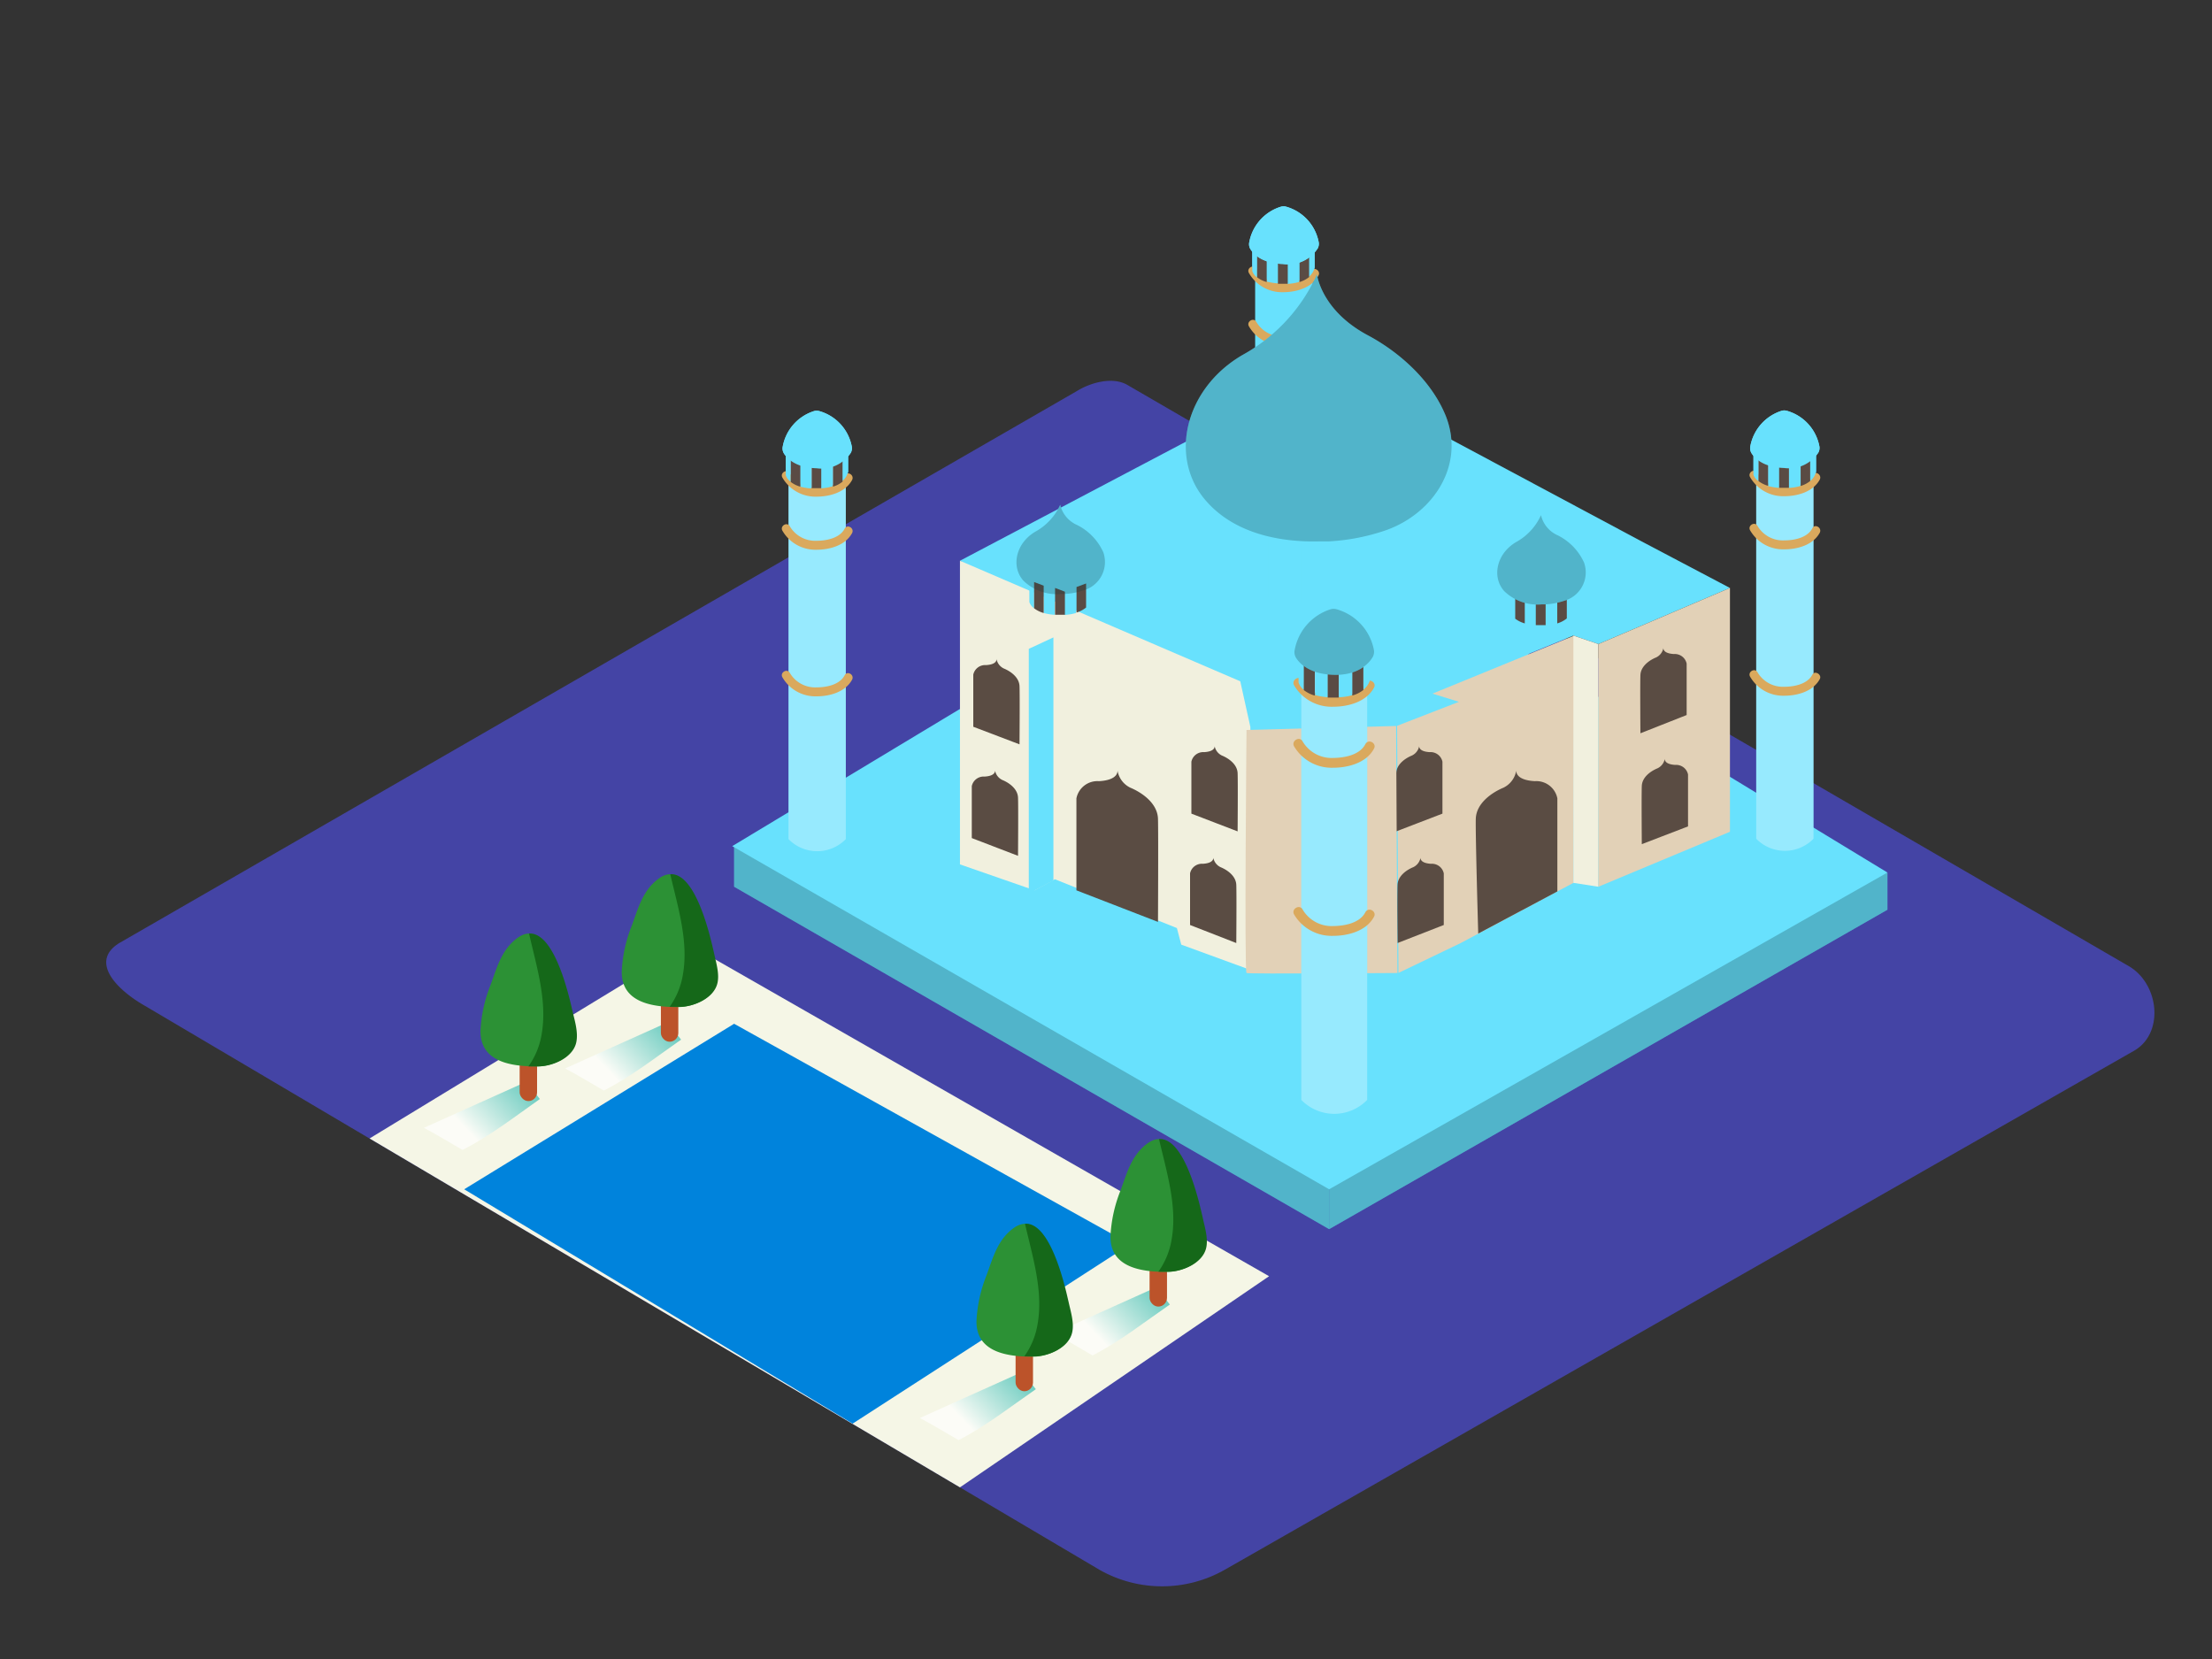 <svg xmlns="http://www.w3.org/2000/svg" xmlns:xlink="http://www.w3.org/1999/xlink" viewBox="0 0 400 300"><rect x="0" y="0" width="400" height="300" fill="#333333" stroke="none"/><defs><linearGradient id="linear-gradient" x1="121.6" y1="182.14" x2="109.74" y2="193.41" gradientUnits="userSpaceOnUse"><stop offset="0" stop-color="#00a99d"/><stop offset="1" stop-color="#fff"/></linearGradient><linearGradient id="linear-gradient-2" x1="209.97" y1="230.02" x2="198.11" y2="241.3" xlink:href="#linear-gradient"/><linearGradient id="linear-gradient-3" x1="96.06" y1="192.86" x2="84.2" y2="204.14" xlink:href="#linear-gradient"/><linearGradient id="linear-gradient-4" x1="185.74" y1="245.33" x2="173.88" y2="256.61" xlink:href="#linear-gradient"/></defs><title>PP</title><g style="isolation:isolate"><g id="Layer_2" data-name="Layer 2"><path d="M198.91,283.92,26.41,182c-5.49-3.08-10.2-8.15-4.85-11.46L194.69,70.74c2.6-1.61,6.54-2.66,9.18-1.13L384.94,174.7c5.49,3.19,6.48,12.1,1,15.29L221.65,283.76A22.94,22.94,0,0,1,198.91,283.92Z" fill="#4444a5"/><polygon points="66.83 205.87 124.54 170.75 229.49 230.78 173.59 268.96 66.83 205.87" fill="#f5f6e6"/><polygon points="132.75 153.01 132.75 160.35 240.35 222.27 240.35 193.03 132.75 153.01" fill="#68e1fd"/><path d="M227,114.78V46.16h10.36v68.62a7.23,7.23,0,0,1-10.23.13Z" fill="#68e1fd"/><path d="M226.45,44.11V49a2.28,2.28,0,0,0,.88,1.17V45.4l1.73.66v4.85a10.08,10.08,0,0,0,2,.33V46.47l1.73.66v4.21a9,9,0,0,0,2.12-.35V46.38l1.73-.66v4.35a2.9,2.9,0,0,0,1.09-1.73V44.64Z" fill="#68e1fd"/><path d="M142.59,151.74V83.12h10.36v68.62a7.23,7.23,0,0,1-10.23.13Z" fill="#68e1fd"/><path d="M142.09,81.06v4.87a2.28,2.28,0,0,0,.88,1.17V82.36l1.73.66V88a10.08,10.08,0,0,0,2,.33V83.43l1.73.66V88.3a9,9,0,0,0,2.12-.35V83.34l1.73-.66V87a2.9,2.9,0,0,0,1.09-1.73V81.53Z" fill="#68e1fd"/><path d="M317.58,151.67V83.05h10.36v68.62a7.23,7.23,0,0,1-10.23.13Z" fill="#68e1fd"/><path d="M317.08,81v4.87A2.28,2.28,0,0,0,318,87V82.29l1.73.66v4.94a10.08,10.08,0,0,0,2,.33V83.36l1.73.66v4.21a9,9,0,0,0,2.12-.35V83.27l1.73-.66V87a2.9,2.9,0,0,0,1.09-1.73V81.46Z" fill="#68e1fd"/><polygon points="186.04 117.33 186.04 161.59 190.49 159.21 190.49 115.26 186.04 117.33" fill="#68e1fd"/><path d="M225.41,132s-.41,43.74,0,43.95,27.29,0,27.29,0l-.24-44.67Z" fill="#68e1fd"/><path d="M273.06,105.84v4.87a2.28,2.28,0,0,0,.88,1.17v-4.75l1.73.66v4.94a10.08,10.08,0,0,0,2,.33V108.2l1.73.66v4.19a9,9,0,0,0,2.12-.35V108.1l1.73-.66v4.35a2.9,2.9,0,0,0,1.09-1.73v-3.78Z" fill="#68e1fd"/><path d="M186.14,104v4.87A2.28,2.28,0,0,0,187,110v-4.75l1.73.66v4.94a10.08,10.08,0,0,0,2,.33v-4.85l1.73.66v4.21a9,9,0,0,0,2.12-.35v-4.7l1.73-.66v4.35a2.9,2.9,0,0,0,1.09-1.73v-3.69Z" fill="#68e1fd"/><path d="M221.38,87.56v14.57a6.9,6.9,0,0,0,2.64,3.45V91.37l5.3,2v14.76a30.19,30.19,0,0,0,6,1V94.56l5.3,2v12.62a27.08,27.08,0,0,0,6.35-1V94.31l5.3-2V105.4a8.63,8.63,0,0,0,3.25-5V89.07Z" fill="#68e1fd"/><path d="M224,91.44v14.21a15.35,15.35,0,0,0,5.3,2.52V93.41Z" fill="#68e1fd"/><path d="M235.31,94.63v14.5c1,0,2.12.12,3.3.12h2V96.64Z" fill="#68e1fd"/><path d="M246.91,94.39V108.2a14.91,14.91,0,0,0,5.3-2.71V92.44Z" fill="#68e1fd"/><path d="M234.82,117.89v5.52a2.61,2.61,0,0,0,1,1.35v-5.44l2,.74v5.64a11.57,11.57,0,0,0,2.3.38v-5.56l2,.74v4.83a10.36,10.36,0,0,0,2.43-.38v-5.28l2-.74v5a3.33,3.33,0,0,0,1.24-1.92v-4.33Z" fill="#68e1fd"/><polygon points="132.75 153.01 132.75 160.35 240.35 222.27 240.35 193.03 132.75 153.01" fill="#153e42" opacity="0.27"/><polygon points="240.35 222.27 341.31 164.51 341.31 157.78 240.35 193.03 240.35 222.27" fill="#68e1fd"/><polygon points="240.35 222.27 341.31 164.51 341.31 157.78 240.35 193.03 240.35 222.27" fill="#153e42" opacity="0.27"/><path d="M227,114.78V46.16h10.36v68.62a7.23,7.23,0,0,1-10.23.13Z" fill="#68e1fd"/><path d="M237.1,58.64c-.9,1.73-3.31,2.19-5.08,2.19a5.32,5.32,0,0,1-4.83-2.61c-.48-.88-1.83-.09-1.35.78A6.9,6.9,0,0,0,232,62.46c2.31,0,5.18-.74,6.42-3C238.91,58.54,237.57,57.81,237.1,58.64Z" fill="#daa95d"/><path d="M237.1,85.16c-.9,1.73-3.31,2.19-5.08,2.19a5.32,5.32,0,0,1-4.83-2.61c-.48-.88-1.83-.09-1.35.78A6.9,6.9,0,0,0,232,89c2.31,0,5.18-.74,6.42-3C238.91,85.07,237.57,84.28,237.1,85.16Z" fill="#daa95d"/><path d="M237.1,49c-.9,1.73-3.31,2.19-5.08,2.19a5.32,5.32,0,0,1-4.83-2.61c-.48-.88-1.83-.09-1.35.78A6.9,6.9,0,0,0,232,52.84c2.31,0,5.18-.74,6.42-3C238.91,48.94,237.57,48.15,237.1,49Z" fill="#daa95d"/><path d="M226.45,44.11V49a2.28,2.28,0,0,0,.88,1.17V45.4l1.73.66v4.85a10.08,10.08,0,0,0,2,.33V46.47l1.73.66v4.21a9,9,0,0,0,2.12-.35V46.38l1.73-.66v4.35a2.9,2.9,0,0,0,1.09-1.73V44.64Z" fill="#68e1fd"/><path d="M227.33,45.4v4.75a5.18,5.18,0,0,0,1.73.85V46.06Z" fill="#5a4b44"/><path d="M231.09,46.47v4.85h1.78V47.13Z" fill="#5a4b44"/><path d="M235,46.38V51a5,5,0,0,0,1.73-.9V45.73Z" fill="#5a4b44"/><path d="M231.59,37.39a8.29,8.29,0,0,0-5.68,6.39,1.73,1.73,0,0,0,.21,1.28c.59.95,2.16,2.57,5.92,2.68a6.35,6.35,0,0,0,6.23-2.8,1.73,1.73,0,0,0,.17-1.26,8.27,8.27,0,0,0-5.92-6.32A1.73,1.73,0,0,0,231.59,37.39Z" fill="#68e1fd"/><path d="M147.23,74.33a8.29,8.29,0,0,0-5.68,6.39,1.73,1.73,0,0,0,.21,1.28c.59.95,2.16,2.57,5.92,2.68a6.35,6.35,0,0,0,6.16-2.78,1.73,1.73,0,0,0,.17-1.26,8.27,8.27,0,0,0-5.92-6.32A1.73,1.73,0,0,0,147.23,74.33Z" fill="#68e1fd"/><path d="M322.2,74.28a8.29,8.29,0,0,0-5.68,6.39,1.73,1.73,0,0,0,.21,1.28c.59.95,2.16,2.57,5.92,2.68a6.35,6.35,0,0,0,6.16-2.78,1.73,1.73,0,0,0,.17-1.26,8.27,8.27,0,0,0-5.92-6.32A1.73,1.73,0,0,0,322.2,74.28Z" fill="#68e1fd"/><path d="M231.59,37.39a8.29,8.29,0,0,0-5.68,6.39,1.73,1.73,0,0,0,.21,1.28c.59.95,2.16,2.57,5.92,2.68a6.35,6.35,0,0,0,6.23-2.8,1.73,1.73,0,0,0,.17-1.26,8.27,8.27,0,0,0-5.92-6.32A1.73,1.73,0,0,0,231.59,37.39Z" fill="#68e1fd"/><polyline points="258.87 125.43 284.52 114.93 289.04 116.47 312.83 106.32 296.87 97.91 238.97 66.95 173.59 101.4 196.45 115.26 229.49 128.05" fill="#68e1fd"/><polygon points="132.41 153.01 240.35 215.06 341.31 157.78 240.61 96.58 175.73 126.91 132.41 153.01" fill="#68e1fd"/><polygon points="252.88 175.94 264.13 170.54 264.13 170.54 284.52 159.65 284.69 114.93 259.04 125.43 263.82 126.91 252.64 131.25 252.88 175.94" fill="#e2d1b7"/><polygon points="284.52 114.93 289.04 116.47 289.04 160.35 284.52 159.65 284.52 114.93" fill="#f1f0de"/><polygon points="312.83 106.32 312.83 150.41 289.04 160.35 289.04 116.47 312.83 106.32" fill="#e2d1b7"/><path d="M173.59,101.4v54.91L187.08,161l3.68-2,22.06,8.82.79,3,12.5,4.57V131.47l-1.83-8.27Z" fill="#f1f0de"/><path d="M142.59,151.74V83.12h10.36v68.62a7.23,7.23,0,0,1-10.23.13Z" fill="#fff" opacity="0.31"/><path d="M152.74,95.6c-.9,1.73-3.31,2.19-5.08,2.19a5.32,5.32,0,0,1-4.83-2.61c-.48-.88-1.83-.09-1.35.78a6.9,6.9,0,0,0,6.18,3.45c2.31,0,5.18-.74,6.42-3C154.55,95.5,153.21,94.72,152.74,95.6Z" fill="#daa95d"/><path d="M152.74,122.11c-.9,1.73-3.31,2.19-5.08,2.19a5.32,5.32,0,0,1-4.83-2.61c-.48-.88-1.83-.09-1.35.78a6.9,6.9,0,0,0,6.18,3.45c2.31,0,5.18-.74,6.42-3C154.55,122,153.21,121.23,152.74,122.11Z" fill="#daa95d"/><path d="M152.74,86c-.9,1.73-3.31,2.19-5.08,2.19a5.32,5.32,0,0,1-4.83-2.61c-.48-.88-1.83-.09-1.35.78a6.9,6.9,0,0,0,6.18,3.45c2.31,0,5.18-.74,6.42-3C154.55,85.88,153.21,85.1,152.74,86Z" fill="#daa95d"/><path d="M142.09,81.06v4.87a2.28,2.28,0,0,0,.88,1.17V82.36l1.73.66V88a10.08,10.08,0,0,0,2,.33V83.43l1.73.66V88.3a9,9,0,0,0,2.12-.35V83.34l1.73-.66V87a2.9,2.9,0,0,0,1.09-1.73V81.53Z" fill="#68e1fd"/><path d="M143,82.36v4.8a5.18,5.18,0,0,0,1.73.85V83Z" fill="#5a4b44"/><path d="M146.78,83.43v4.85h1.73V84.07Z" fill="#5a4b44"/><path d="M150.63,83.34V88a5,5,0,0,0,1.73-.9V82.7Z" fill="#5a4b44"/><path d="M147.23,74.33a8.29,8.29,0,0,0-5.68,6.39,1.73,1.73,0,0,0,.21,1.28c.59.95,2.16,2.57,5.92,2.68a6.35,6.35,0,0,0,6.16-2.78,1.73,1.73,0,0,0,.17-1.26,8.27,8.27,0,0,0-5.92-6.32A1.73,1.73,0,0,0,147.23,74.33Z" fill="#68e1fd"/><path d="M317.58,151.67V83.05h10.36v68.62a7.23,7.23,0,0,1-10.23.13Z" fill="#fff" opacity="0.31"/><path d="M327.73,95.53c-.9,1.73-3.31,2.19-5.08,2.19a5.32,5.32,0,0,1-4.83-2.61c-.48-.88-1.83-.09-1.35.78a6.9,6.9,0,0,0,6.18,3.45c2.31,0,5.18-.74,6.42-3C329.52,95.43,328.19,94.65,327.73,95.53Z" fill="#daa95d"/><path d="M327.73,122c-.9,1.73-3.31,2.19-5.08,2.19a5.32,5.32,0,0,1-4.83-2.61c-.48-.88-1.83-.09-1.35.78a6.9,6.9,0,0,0,6.18,3.45c2.31,0,5.18-.74,6.42-3C329.52,122,328.19,121.17,327.73,122Z" fill="#daa95d"/><path d="M327.73,85.92c-.9,1.73-3.31,2.19-5.08,2.19a5.32,5.32,0,0,1-4.83-2.61c-.48-.88-1.83-.09-1.35.78a6.9,6.9,0,0,0,6.18,3.45c2.31,0,5.18-.74,6.42-3C329.52,85.83,328.19,85,327.73,85.92Z" fill="#daa95d"/><path d="M317.08,81v4.87A2.28,2.28,0,0,0,318,87V82.29l1.73.66v4.94a10.08,10.08,0,0,0,2,.33V83.36l1.73.66v4.21a9,9,0,0,0,2.12-.35V83.27l1.73-.66V87a2.9,2.9,0,0,0,1.09-1.73V81.46Z" fill="#68e1fd"/><path d="M318,82.29V87a5.18,5.18,0,0,0,1.73.85V82.95Z" fill="#5a4b44"/><path d="M321.72,83.36v4.85h1.78V84Z" fill="#5a4b44"/><path d="M325.61,83.27v4.61a5,5,0,0,0,1.73-.9V82.64Z" fill="#5a4b44"/><path d="M322.2,74.28a8.29,8.29,0,0,0-5.68,6.39,1.73,1.73,0,0,0,.21,1.28c.59.95,2.16,2.57,5.92,2.68a6.35,6.35,0,0,0,6.16-2.78,1.73,1.73,0,0,0,.17-1.26,8.27,8.27,0,0,0-5.92-6.32A1.73,1.73,0,0,0,322.2,74.28Z" fill="#68e1fd"/><path d="M176,131.42V122a2.19,2.19,0,0,1,2.3-1.73c2.12-.12,1.9-1.12,1.9-1.12a2.38,2.38,0,0,0,1.31,1.73c1.16.47,2.78,1.55,2.85,3.19s0,10.53,0,10.53Z" fill="#5a4c43"/><path d="M175.73,151.55v-9.39a2.19,2.19,0,0,1,2.3-1.73c2.12-.12,1.9-1.12,1.9-1.12a2.38,2.38,0,0,0,1.31,1.73c1.16.47,2.78,1.55,2.85,3.19s0,10.53,0,10.53Z" fill="#5a4c43"/><path d="M194.65,161V144.37a3.87,3.87,0,0,1,4.07-3.11c3.75-.21,3.35-2,3.35-2a4.21,4.21,0,0,0,2.33,3.18c2,.83,4.92,2.76,5,5.64s0,18.63,0,18.63Z" fill="#5a4c43"/><path d="M215.44,147.13v-9.39a2.19,2.19,0,0,1,2.3-1.73c2.12-.12,1.9-1.12,1.9-1.12a2.38,2.38,0,0,0,1.31,1.73c1.16.47,2.78,1.55,2.85,3.19s0,10.53,0,10.53Z" fill="#5a4c43"/><path d="M215.2,167.27v-9.34a2.19,2.19,0,0,1,2.3-1.73c2.12-.12,1.9-1.12,1.9-1.12a2.38,2.38,0,0,0,1.31,1.73c1.16.47,2.78,1.55,2.85,3.19s0,10.53,0,10.53Z" fill="#5a4c43"/><path d="M305,129.3V120a2.19,2.19,0,0,0-2.3-1.73c-2.12-.12-1.9-1.12-1.9-1.12a2.38,2.38,0,0,1-1.31,1.73c-1.16.47-2.78,1.55-2.85,3.19s0,10.53,0,10.53Z" fill="#5a4c43"/><path d="M305.25,149.44v-9.39a2.19,2.19,0,0,0-2.3-1.73c-2.12-.12-1.9-1.12-1.9-1.12a2.38,2.38,0,0,1-1.31,1.73c-1.16.47-2.78,1.55-2.85,3.19s0,10.53,0,10.53Z" fill="#5a4c43"/><path d="M281.62,161.2V144.37a3.87,3.87,0,0,0-4.07-3.11c-3.75-.21-3.35-2-3.35-2a4.21,4.21,0,0,1-2.33,3.18c-2,.83-4.92,2.76-5,5.64s.44,20.74.44,20.74Z" fill="#5a4c43"/><path d="M260.84,147.13v-9.39a2.19,2.19,0,0,0-2.3-1.73c-2.12-.12-1.9-1.12-1.9-1.12a2.38,2.38,0,0,1-1.31,1.73c-1.16.47-2.78,1.55-2.85,3.19s0,10.53,0,10.53Z" fill="#5a4c43"/><path d="M261.08,167.27v-9.34a2.19,2.19,0,0,0-2.3-1.73c-2.12-.12-1.9-1.12-1.9-1.12a2.38,2.38,0,0,1-1.31,1.73c-1.16.47-2.78,1.55-2.85,3.19s0,10.53,0,10.53Z" fill="#5a4c43"/><polygon points="186.04 117.33 186.04 161.59 190.49 159.21 190.49 115.26 186.04 117.33" fill="#68e1fd"/><path d="M225.41,132s-.41,43.74,0,43.95,27.29,0,27.29,0l-.24-44.67Z" fill="#e2d1b7"/><path d="M273.06,105.84v4.87a2.28,2.28,0,0,0,.88,1.17v-4.75l1.73.66v4.94a10.08,10.08,0,0,0,2,.33V108.2l1.73.66v4.19a9,9,0,0,0,2.12-.35V108.1l1.73-.66v4.35a2.9,2.9,0,0,0,1.09-1.73v-3.78Z" fill="#68e1fd"/><path d="M274,107.13v4.75a5.18,5.18,0,0,0,1.73.85v-4.94Z" fill="#5a4b44"/><path d="M277.72,108.2v4.85h1.78v-4.21Z" fill="#5a4b44"/><path d="M281.6,108.12v4.61a5,5,0,0,0,1.73-.9v-4.35Z" fill="#5a4b44"/><path d="M279.38,109.29h-.59a8.63,8.63,0,0,1-6.8-2.42c-2.28-2.59-1.33-6.78,2.16-8.84a10.46,10.46,0,0,0,4.51-4.87,5.3,5.3,0,0,0,3.06,3.66,10.22,10.22,0,0,1,4.73,4.92,5.33,5.33,0,0,1-3.27,6.8l-.35.11A12.6,12.6,0,0,1,279.38,109.29Z" fill="#68e1fd"/><path d="M192.44,107.41h-.59a8.63,8.63,0,0,1-6.8-2.42c-2.28-2.59-1.33-6.78,2.16-8.84a10.46,10.46,0,0,0,4.51-4.87,5.3,5.3,0,0,0,3.06,3.66,10.22,10.22,0,0,1,4.73,4.92,5.33,5.33,0,0,1-3.27,6.8l-.35.11A12.6,12.6,0,0,1,192.44,107.41Z" fill="#68e1fd"/><path d="M279.38,109.29h-.59a8.63,8.63,0,0,1-6.8-2.42c-2.28-2.59-1.33-6.78,2.16-8.84a10.46,10.46,0,0,0,4.51-4.87,5.3,5.3,0,0,0,3.06,3.66,10.22,10.22,0,0,1,4.73,4.92,5.33,5.33,0,0,1-3.27,6.8l-.35.11A12.6,12.6,0,0,1,279.38,109.29Z" fill="#153e42" opacity="0.27"/><path d="M186.14,104v4.87A2.28,2.28,0,0,0,187,110v-4.75l1.73.66v4.94a10.08,10.08,0,0,0,2,.33v-4.85l1.73.66v4.21a9,9,0,0,0,2.12-.35v-4.7l1.73-.66v4.35a2.9,2.9,0,0,0,1.09-1.73v-3.69Z" fill="#68e1fd"/><path d="M187,105.25V110a5.18,5.18,0,0,0,1.73.85v-4.94Z" fill="#5a4b44"/><path d="M190.79,106.32v4.85h1.78V107Z" fill="#5a4b44"/><path d="M194.67,106.15v4.61a5,5,0,0,0,1.73-.9v-4.35Z" fill="#5a4b44"/><path d="M192.44,107.41h-.59a8.63,8.63,0,0,1-6.8-2.42c-2.28-2.59-1.33-6.78,2.16-8.84a10.46,10.46,0,0,0,4.51-4.87,5.3,5.3,0,0,0,3.06,3.66,10.22,10.22,0,0,1,4.73,4.92,5.33,5.33,0,0,1-3.27,6.8l-.35.11A12.6,12.6,0,0,1,192.44,107.41Z" fill="#153e42" opacity="0.27"/><path d="M221.38,87.56v14.57a6.9,6.9,0,0,0,2.64,3.45V91.37l5.3,2v14.76a30.19,30.19,0,0,0,6,1V94.56l5.3,2v12.62a27.08,27.08,0,0,0,6.35-1V94.31l5.3-2V105.4a8.63,8.63,0,0,0,3.25-5V89.07Z" fill="#68e1fd"/><path d="M224,91.44v14.21a15.35,15.35,0,0,0,5.3,2.52V93.41Z" fill="#68e1fd"/><path d="M235.31,94.63v14.5c1,0,2.12.12,3.3.12h2V96.64Z" fill="#68e1fd"/><path d="M246.91,94.39V108.2a14.91,14.91,0,0,0,5.3-2.71V92.44Z" fill="#68e1fd"/><path d="M236.46,120.3v4.83h1.81v-4.21Z" fill="#5a4b44"/><path d="M240.35,120.23v4.61a5,5,0,0,0,1.73-.9v-4.35Z" fill="#5a4b44"/><path d="M235.32,198.9V120.22h11.91V198.9a8.3,8.3,0,0,1-11.74.17Z" fill="#68e1fd"/><path d="M235.32,198.9V120.22h11.91V198.9a8.3,8.3,0,0,1-11.74.17Z" fill="#fff" opacity="0.31"/><path d="M246.91,134.54c-1,2-3.8,2.5-5.82,2.52a6.09,6.09,0,0,1-5.54-3c-.55-1-2.09-.1-1.54.9a7.89,7.89,0,0,0,7.08,3.87c2.66,0,6-.86,7.37-3.45C249,134.42,247.51,133.53,246.91,134.54Z" fill="#daa95d"/><path d="M246.91,164.94c-1,2-3.8,2.5-5.82,2.52a6.09,6.09,0,0,1-5.54-3c-.55-1-2.09-.1-1.54.9a7.89,7.89,0,0,0,7.08,3.87c2.66,0,6-.86,7.37-3.45C249,164.84,247.51,163.92,246.91,164.94Z" fill="#daa95d"/><path d="M246.91,123.51c-1,2-3.8,2.5-5.82,2.52a6.09,6.09,0,0,1-5.54-3c-.55-1-2.09-.1-1.54.9a7.89,7.89,0,0,0,7.08,3.87c2.66,0,6-.86,7.37-3.45C249,123.41,247.51,122.51,246.91,123.51Z" fill="#daa95d"/><path d="M234.82,117.89v5.52a2.61,2.61,0,0,0,1,1.35v-5.44l2,.74v5.64a11.57,11.57,0,0,0,2.3.38v-5.56l2,.74v4.83a10.36,10.36,0,0,0,2.43-.38v-5.28l2-.74v5a3.33,3.33,0,0,0,1.24-1.92v-4.33Z" fill="#68e1fd"/><path d="M235.77,119.35v5.44a5.87,5.87,0,0,0,2,1v-5.64Z" fill="#5a4b44"/><path d="M240.09,120.58v5.56h2V121.3Z" fill="#5a4b44"/><path d="M244.54,120.49v5.28a5.71,5.71,0,0,0,2-1v-5Z" fill="#5a4b44"/><path d="M240.26,97.9h-1.73c-7.32.17-15.31-1.52-20.35-7.23-6.9-7.73-4-20.34,6.47-26.46a31.35,31.35,0,0,0,13.5-14.59s.73,6.49,9.18,11c5.9,3.14,11.67,8.41,14.16,14.72,3.45,8.94-2.45,17.57-10.86,20.54A37.74,37.74,0,0,1,240.26,97.9Z" fill="#68e1fd"/><path d="M240.26,97.9h-1.73c-7.32.17-15.31-1.52-20.35-7.23-6.9-7.73-4-20.34,6.47-26.46a31.35,31.35,0,0,0,13.5-14.59s.73,6.49,9.18,11c5.9,3.14,11.67,8.41,14.16,14.72,3.45,8.94-2.45,17.57-10.86,20.54A37.74,37.74,0,0,1,240.26,97.9Z" fill="#153e42" opacity="0.27"/><path d="M240.66,110.17a9.51,9.51,0,0,0-6.51,7.32,1.92,1.92,0,0,0,.24,1.47c.69,1.09,2.47,2.93,6.78,3.07s6.37-2,7.06-3.19a1.92,1.92,0,0,0,.21-1.43,9.48,9.48,0,0,0-6.78-7.25A2,2,0,0,0,240.66,110.17Z" fill="#68e1fd"/><path d="M240.64,110.17a9.51,9.51,0,0,0-6.51,7.32,1.92,1.92,0,0,0,.24,1.47c.69,1.09,2.47,2.93,6.78,3.07s6.37-2,7.06-3.19a1.92,1.92,0,0,0,.21-1.43,9.48,9.48,0,0,0-6.78-7.25A2,2,0,0,0,240.64,110.17Z" fill="#153e42" opacity="0.27"/><polygon points="83.94 215.06 132.75 185.13 204.4 224.99 154.18 257.44 83.94 215.06" fill="#0083dc"/><path d="M123.16,188l-2.43-3.13-18.54,8.34c1.81.93,4.44,2.52,7,4C114.19,194.66,118.52,191.23,123.16,188Z" opacity="0.68" fill="url(#linear-gradient)" style="mix-blend-mode:multiply"/><rect x="119.51" y="167.51" width="3.15" height="20.87" rx="1.57" ry="1.57" fill="#bc532a"/><path d="M128.85,171.78c-.73-3.15-4-17-9.67-12.95-2.93,2.09-3.76,5.36-4.93,8.55a25.46,25.46,0,0,0-1.82,8.27c-.09,5.77,5.78,6.48,10.28,6.46,2.59,0,6.29-1.54,6.89-4.36.36-1.7-.26-3.7-.62-5.36Z" fill="#2c9135"/><path d="M129.13,172.39l-.14-.61c-.64-2.79-3.24-14-7.78-13.69,1.35,5.89,3.34,12.11,2.28,18.14a13.79,13.79,0,0,1-2.4,5.84c.6,0,1.2,0,1.77,0,2.59,0,6.29-1.54,6.89-4.36C130.11,176.06,129.49,174.06,129.13,172.39Z" fill="#156819"/><path d="M211.54,235.9l-2.43-3.13-18.54,8.34c1.81.93,4.44,2.52,7,4C202.57,242.54,206.89,239.11,211.54,235.9Z" opacity="0.68" fill="url(#linear-gradient-2)" style="mix-blend-mode:multiply"/><rect x="207.88" y="215.4" width="3.15" height="20.87" rx="1.57" ry="1.57" fill="#bc532a"/><path d="M217.23,219.67c-.73-3.15-4-17-9.67-12.95-2.93,2.09-3.76,5.36-4.93,8.55a25.46,25.46,0,0,0-1.82,8.27c-.09,5.77,5.78,6.48,10.28,6.46,2.59,0,6.29-1.54,6.89-4.36.36-1.7-.26-3.7-.62-5.36Z" fill="#2c9135"/><path d="M217.51,220.28l-.14-.61c-.64-2.79-3.24-14-7.78-13.69,1.35,5.89,3.34,12.11,2.28,18.14a13.79,13.79,0,0,1-2.4,5.84c.6,0,1.2,0,1.77,0,2.59,0,6.29-1.54,6.89-4.36C218.49,223.94,217.87,221.94,217.51,220.28Z" fill="#156819"/><path d="M97.62,198.74l-2.43-3.13-18.54,8.34c1.81.93,4.44,2.52,7,4C88.65,205.38,93,202,97.62,198.74Z" opacity="0.68" fill="url(#linear-gradient-3)" style="mix-blend-mode:multiply"/><rect x="93.97" y="178.24" width="3.15" height="20.87" rx="1.57" ry="1.57" fill="#bc532a"/><path d="M103.31,182.51c-.73-3.15-4-17-9.67-12.95-2.93,2.09-3.76,5.36-4.93,8.55a25.46,25.46,0,0,0-1.82,8.27c-.09,5.77,5.78,6.48,10.28,6.46,2.59,0,6.29-1.54,6.89-4.36.36-1.7-.26-3.7-.62-5.36Z" fill="#2c9135"/><path d="M103.59,183.12l-.14-.61c-.64-2.79-3.24-14-7.78-13.69C97,174.71,99,180.93,97.95,187a13.79,13.79,0,0,1-2.4,5.84c.6,0,1.2,0,1.77,0,2.59,0,6.29-1.54,6.89-4.36C104.57,186.78,104,184.78,103.59,183.12Z" fill="#156819"/><path d="M187.31,251.21l-2.43-3.13-18.54,8.34c1.81.93,4.44,2.52,7,4C178.34,257.85,182.66,254.42,187.31,251.21Z" opacity="0.68" fill="url(#linear-gradient-4)" style="mix-blend-mode:multiply"/><rect x="183.65" y="230.71" width="3.15" height="20.87" rx="1.57" ry="1.57" fill="#bc532a"/><path d="M193,235c-.73-3.15-4-17-9.67-12.95-2.93,2.09-3.76,5.36-4.93,8.55a25.46,25.46,0,0,0-1.82,8.27c-.09,5.77,5.78,6.48,10.28,6.46,2.59,0,6.29-1.54,6.89-4.36.36-1.7-.26-3.7-.62-5.36Z" fill="#2c9135"/><path d="M193.27,235.59l-.14-.61c-.64-2.79-3.24-14-7.78-13.69,1.35,5.89,3.34,12.11,2.28,18.14a13.79,13.79,0,0,1-2.4,5.84c.6,0,1.2,0,1.77,0,2.59,0,6.29-1.54,6.89-4.36C194.26,239.25,193.64,237.25,193.27,235.59Z" fill="#156819"/></g></g></svg>